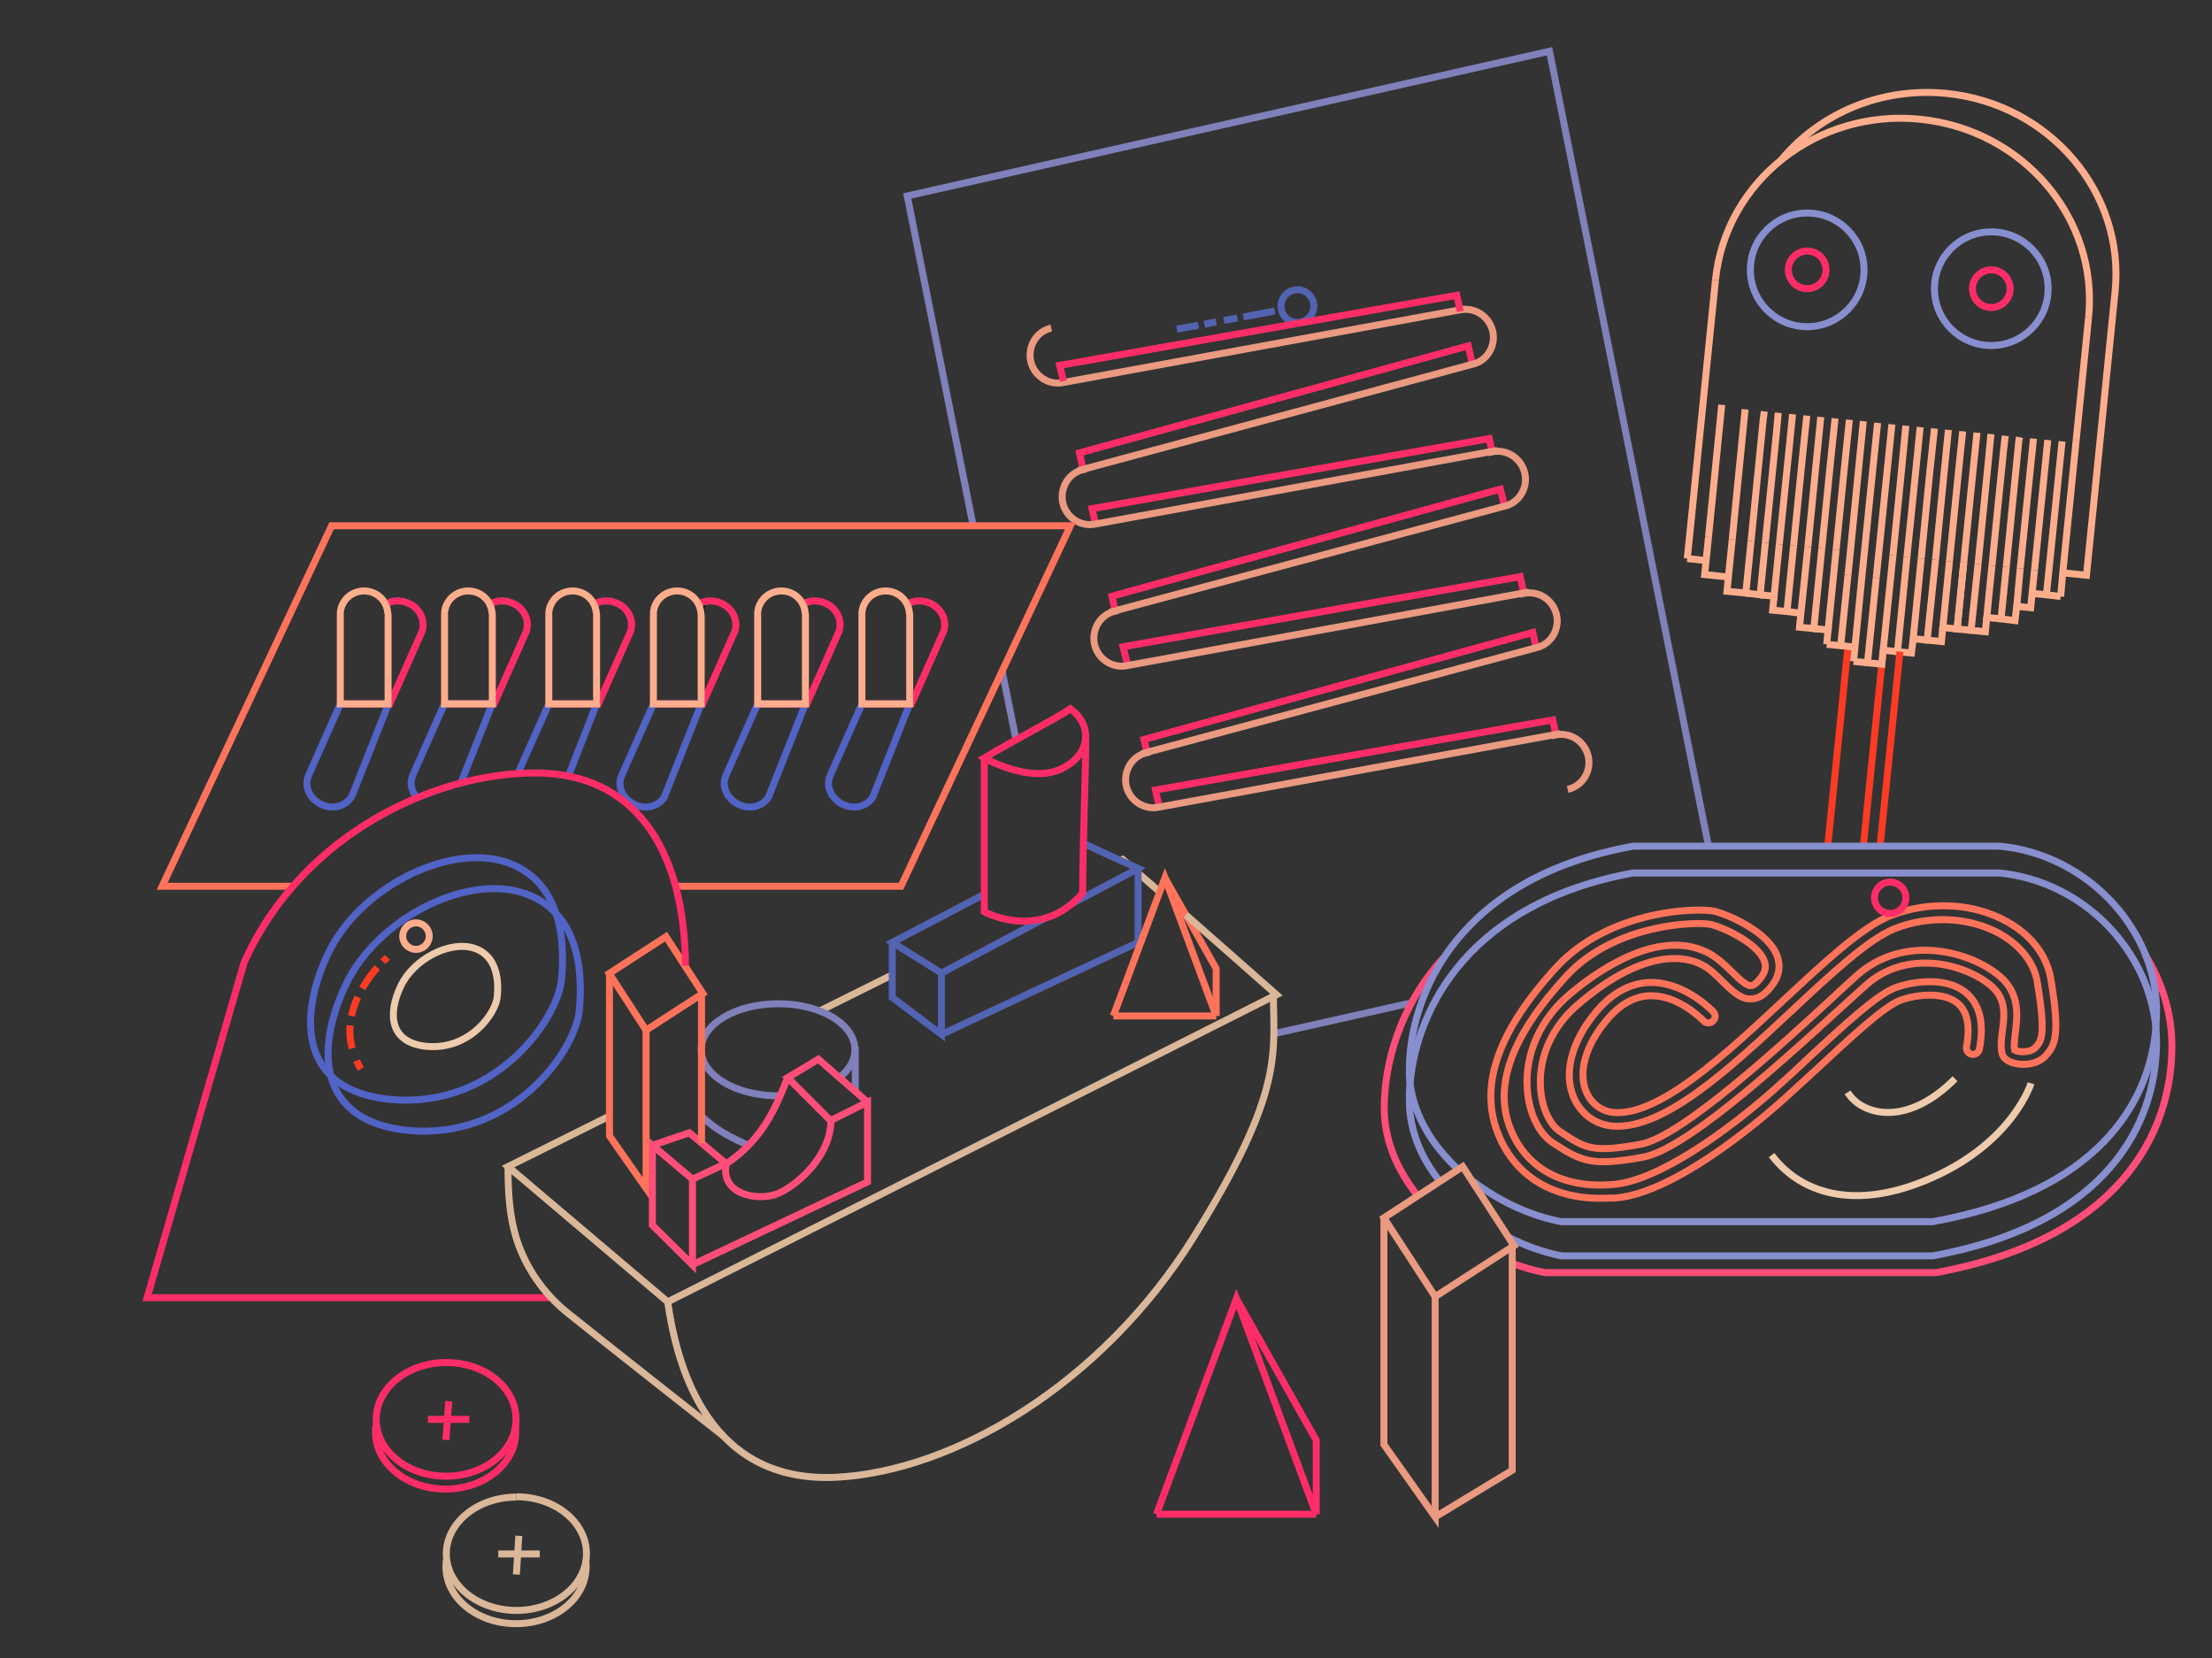 <?xml version="1.0" encoding="utf-8"?>
<!-- Generator: Adobe Illustrator 22.0.1, SVG Export Plug-In . SVG Version: 6.00 Build 0)  -->
<svg version="1.1" id="Layer_1" xmlns="http://www.w3.org/2000/svg" xmlns:xlink="http://www.w3.org/1999/xlink" x="0px" y="0px"
	 viewBox="0 0 634.4 475.6" style="enable-background:new 0 0 634.4 475.6;" xml:space="preserve">
<rect x="0" y="0" width="634.4" height="475.6" fill="#333333" stroke="none"/>
<style type="text/css">
	.st0{fill:none;stroke:#8080BB;stroke-width:2;stroke-miterlimit:10;}
	.st1{fill:none;stroke:#FF2D67;stroke-width:2;stroke-miterlimit:10;}
	.st2{fill:none;stroke:#5263B2;stroke-width:2;stroke-miterlimit:10;}
	.st3{fill:none;stroke:#EA9A80;stroke-width:2;stroke-miterlimit:10;}
	.st4{fill:none;stroke:#FEAE8C;stroke-width:2;stroke-miterlimit:10;}
	.st5{fill:none;stroke:#FF3B23;stroke-width:2;stroke-miterlimit:10;}
	.st6{fill:none;stroke:#888FCF;stroke-width:2;stroke-miterlimit:10;}
	.st7{fill:none;stroke:#000000;stroke-width:2;stroke-miterlimit:10;}
	.st8{fill:none;stroke:#FF735B;stroke-width:2;stroke-miterlimit:10;}
	.st9{fill:none;stroke:#5263C6;stroke-width:2;stroke-miterlimit:10;}
	.st10{fill:none;stroke:#FFFFFF;stroke-width:2;stroke-miterlimit:10;}
	.st11{fill:none;stroke:#DAB799;stroke-width:2;stroke-miterlimit:10;}
	.st12{fill:none;stroke:#FF4E79;stroke-width:2;stroke-miterlimit:10;}
	.st13{fill:none;stroke:#EECBAD;stroke-width:2;stroke-miterlimit:10;}
</style>
<g>
	<line class="st0" x1="470.3" y1="272.9" x2="470.3" y2="272.9"/>
	<polyline class="st0" points="478.3,271.1 478.3,271.1 478.3,271.1 	"/>
	<line class="st0" x1="404.9" y1="287.6" x2="365.3" y2="296.5"/>
	<polyline class="st0" points="279.1,150.8 260.2,56.2 444.4,14.7 490,242.7 	"/>
	<line class="st0" x1="291.4" y1="212.2" x2="287.4" y2="192.4"/>
	<polyline class="st1" points="314.2,150.4 313.2,145.9 427.1,125.8 427.8,128.9 	"/>
	<polyline class="st1" points="323.2,190 322.1,185.5 436,165.4 437,170 	"/>
	<polyline class="st1" points="332.4,231.1 331.4,226.6 445.3,206.5 446.3,211.1 	"/>
	<polyline class="st1" points="422.3,104.5 421.1,99.2 309.6,129.9 310.6,134.5 	"/>
	<polyline class="st1" points="431.4,144.8 430.3,140.3 318.9,171 319.9,175.6 	"/>
	<polyline class="st1" points="440.6,186 439.6,181.4 328.1,212.1 329.2,216.7 	"/>
	<circle class="st2" cx="372.1" cy="87.8" r="4.7"/>
	<path class="st3" d="M301.5,94.1c-4.2,0.9-6.8,5.2-5.9,9.5c1,4.3,5.2,7,9.4,6.1l115.2-21.1l-1.5,0.3c4.2-0.9,8.4,1.8,9.4,6.1
		c1,4.3-1.7,8.6-5.9,9.5L309.2,135l1.5-0.4l0,0.1c-4.2,0.9-6.8,5.2-5.9,9.5c1,4.3,5.2,7,9.4,6.1l115.2-21.1l-1.5,0.3l0,0.1
		c4.2-0.9,8.4,1.8,9.4,6.1c1,4.3-1.7,8.6-5.9,9.5l-113.1,30.4l1.5-0.4l0,0.1c-4.2,0.9-6.8,5.2-5.9,9.5c1,4.3,5.2,7,9.4,6.1
		l115.2-21.1l-1.5,0.3l0,0.1c4.2-0.9,8.4,1.8,9.4,6.1c1,4.3-1.7,8.6-5.9,9.5l-113.1,30.4l1.5-0.4l0,0.1c-4.2,0.9-6.8,5.2-5.9,9.5
		c1,4.3,5.2,7,9.4,6.1l115.2-21.1l-1.5,0.3l0,0.1c4.2-0.9,8.4,1.8,9.4,6.1s-1.7,8.6-5.9,9.5"/>
	<polyline class="st1" points="305,109.3 303.9,104.8 417.8,84.7 418.8,89.3 	"/>
	<line class="st2" x1="348.8" y1="92.3" x2="345.4" y2="93"/>
	<line class="st2" x1="365.6" y1="89.2" x2="356.6" y2="90.9"/>
	<line class="st2" x1="354.9" y1="91.2" x2="351" y2="91.9"/>
	<line class="st2" x1="343.7" y1="93.3" x2="337.5" y2="94.4"/>
</g>
<g>
	<polyline class="st4" points="483.9,160.2 484.6,153.5 492,80.3 	"/>
	<line class="st4" x1="489.3" y1="160.8" x2="483.9" y2="160.2"/>
	<line class="st4" x1="490" y1="154" x2="493.8" y2="116.1"/>
	<g>
		<polyline class="st5" points="540.1,186.5 539.7,190.5 534.4,242.7 		"/>
		<line class="st5" x1="530" y1="185.4" x2="524.2" y2="242.7"/>
		<path class="st5" d="M525.1,291.7C525.1,291.7,525.1,291.7,525.1,291.7"/>
		<path class="st4" d="M510.9,45.8c11-13.2,28.5-20.9,47.4-19c29.6,3,51.2,28.5,48.3,56.9l-8.2,81.3l-6.8-0.7"/>
		<path class="st4" d="M492,80.3c2.9-28.4,29.2-49.1,58.7-46.1c29.6,3,51.2,28.5,48.3,56.9"/>
		<circle class="st1" cx="518.3" cy="77.4" r="5.4"/>
		<circle class="st6" cx="518.3" cy="77.4" r="16.3"/>
		<circle class="st1" cx="571.1" cy="82.8" r="5.4"/>
		<circle class="st6" cx="571.1" cy="82.8" r="16.3"/>
		<polyline class="st4" points="538.1,165.7 535.6,190.1 539.7,190.5 540.1,186.5 		"/>
		<line class="st4" x1="535.6" y1="190.1" x2="531.6" y2="189.7"/>
		<polyline class="st4" points="599,91.1 591.6,164.3 591,171.1 		"/>
		<polyline class="st4" points="523.9,184.8 527.9,185.2 530,164.9 		"/>
		<line class="st4" x1="532" y1="185.6" x2="527.9" y2="185.2"/>
		<polyline class="st4" points="523.9,184.8 524.3,180.7 520.2,180.3 		"/>
		<polyline class="st4" points="490,154 489.3,160.8 488.9,164.8 495.7,165.5 496.8,154.7 		"/>
		<polyline class="st4" points="502.2,155.2 500.7,170.1 495.3,169.6 495.7,165.5 		"/>
		<polyline class="st4" points="506.3,155.6 504.8,170.6 500.7,170.1 		"/>
		<polyline class="st4" points="510.3,156.1 508.8,171 504.8,170.6 		"/>
		<polyline class="st4" points="508.8,171 508.4,175 512.5,175.4 		"/>
		<polyline class="st4" points="565.3,180.8 561.3,180.4 563.2,161.4 		"/>
		<polyline class="st4" points="573.9,177.5 569.8,177.1 570.6,169 		"/>
		<polyline class="st4" points="582.8,170.2 586.9,170.6 591,171.1 		"/>
		<polyline class="st4" points="544.2,186.9 540.1,186.5 542.9,159.3 		"/>
		<polyline class="st4" points="548.7,183.2 548.2,187.3 544.2,186.9 546.9,159.8 		"/>
		<polyline class="st4" points="552.7,183.6 548.7,183.2 551,160.2 		"/>
		<polyline class="st4" points="555.1,160.6 552.7,183.6 556.8,184 557.2,180 		"/>
		<polyline class="st4" points="559.1,161 557.2,180 561.3,180.4 563.2,161.4 		"/>
		<line class="st4" x1="570.6" y1="169" x2="571.3" y2="162.2"/>
		<polyline class="st4" points="569.8,177.1 569.4,181.2 565.3,180.8 567.3,161.8 		"/>
		<polyline class="st4" points="578.4,173.9 577.9,178 573.9,177.5 575.4,162.6 		"/>
		<polyline class="st4" points="579.4,163 578.4,173.9 582.4,174.3 582.8,170.2 583.5,163.5 		"/>
		<polyline class="st4" points="516.5,175.9 512.5,175.4 514.4,156.5 		"/>
		<line class="st4" x1="496.8" y1="154.7" x2="500.5" y2="117.4"/>
		<polyline class="st4" points="506,118 505.7,120.2 502.2,155.2 		"/>
		<polyline class="st4" points="510,118.4 509.5,123.9 506.3,155.6 		"/>
		<polyline class="st4" points="514.1,118.8 513.3,126.9 510.3,156.1 		"/>
		<polyline class="st4" points="518.2,119.2 517.1,129.5 514.4,156.5 		"/>
		<polyline class="st4" points="522.2,119.6 521,131.6 518.5,156.9 		"/>
		<polyline class="st4" points="526.3,120 524.9,133.4 522.5,157.3 		"/>
		<line class="st4" x1="524.3" y1="180.7" x2="526.6" y2="157.7"/>
		<polyline class="st4" points="518.5,156.9 516.5,175.9 516.1,179.9 520.2,180.3 522.5,157.3 		"/>
		<polyline class="st4" points="530.4,120.4 528.9,134.8 526.6,157.7 		"/>
		<polyline class="st4" points="530,164.9 530.7,158.1 532.9,135.9 534.4,120.8 		"/>
		<polyline class="st4" points="538.5,121.3 536.9,136.7 534.7,158.5 534,165.3 533.6,169.4 533.2,173.4 532.8,177.5 532.4,181.6 
			532,185.6 531.6,189.7 		"/>
		<polyline class="st4" points="542.6,121.7 541,137.3 538.8,158.9 538.1,165.7 		"/>
		<polyline class="st4" points="546.6,122.1 545.1,137.5 542.9,159.3 		"/>
		<polyline class="st4" points="550.7,122.5 549.2,137.4 546.9,159.8 		"/>
		<polyline class="st4" points="554.8,122.9 553.3,137 551,160.2 		"/>
		<polyline class="st4" points="558.8,123.3 557.5,136.3 555.1,160.6 		"/>
		<polyline class="st4" points="562.9,123.7 561.7,135.2 559.1,161 		"/>
		<polyline class="st4" points="567,124.1 566,133.7 563.2,161.4 		"/>
		<polyline class="st4" points="571,124.5 570.3,131.8 567.3,161.8 		"/>
		<polyline class="st4" points="575.1,125 574.6,129.4 571.3,162.2 		"/>
		<polyline class="st4" points="579.2,125.4 579,126.4 575.4,162.6 		"/>
		<line class="st4" x1="579.4" y1="163" x2="583.2" y2="125.8"/>
		<line class="st4" x1="583.5" y1="163.5" x2="587.3" y2="126.2"/>
		<polyline class="st4" points="586.9,170.6 587.6,163.9 591.4,126.6 		"/>
		<line class="st5" x1="544.9" y1="186.9" x2="539.2" y2="242.7"/>
		<line class="st5" x1="535.2" y1="282.5" x2="535.2" y2="282.5"/>
		<line class="st5" x1="536.4" y1="270.4" x2="536.4" y2="270.4"/>
		<path class="st5" d="M537.7,258.2C537.7,258.2,537.7,258.2,537.7,258.2"/>
	</g>
</g>
<g>
	<polygon class="st6" points="254.5,-716.8 424.5,-716.8 463.5,-799.8 293.5,-799.8 	"/>
	<path class="st7" d="M295.5-779.8L295.5-779.8c0,0.2,0,0.3,0,0.5V-779.8z"/>
	<path class="st7" d="M306.5-779.8v0.5C306.5-779.5,306.5-779.6,306.5-779.8L306.5-779.8z"/>
	<path class="st5" d="M298.3-737.9l8.2-20.9h-11l-7.3,16.4c-0.1,0.1-0.1,0.3-0.2,0.4c-0.8,2.4,0.6,5.2,3.2,6.3s5.6,0.3,6.8-1.9
		C298.1-737.6,298.2-737.8,298.3-737.9z"/>
	<path class="st1" d="M305.9-781.7c1.4-0.9,3.4-1,5.2-0.2c2.6,1.2,4,3.9,3.2,6.3c0,0.1-0.1,0.3-0.1,0.4l-7.3,16.4h-0.3h-10.7"/>
	<path class="st7" d="M319.5-779.8L319.5-779.8c0,0.2,0,0.3,0,0.5V-779.8z"/>
	<path class="st7" d="M330.5-779.8v0.5C330.5-779.5,330.5-779.6,330.5-779.8L330.5-779.8z"/>
	<path class="st5" d="M322.3-737.9l8.2-20.9h-11l-7.3,16.4c-0.1,0.1-0.1,0.3-0.2,0.4c-0.8,2.4,0.6,5.2,3.2,6.3s5.6,0.3,6.8-1.9
		C322.1-737.6,322.2-737.8,322.3-737.9z"/>
	<path class="st1" d="M329.9-781.7c1.4-0.9,3.4-1,5.2-0.2c2.6,1.2,4,3.9,3.2,6.3c0,0.1-0.1,0.3-0.1,0.4l-7.3,16.4h-0.3h-10.7"/>
	<path class="st7" d="M343.5-779.8L343.5-779.8c0,0.2,0,0.3,0,0.5V-779.8z"/>
	<path class="st7" d="M354.5-779.8v0.5C354.5-779.5,354.5-779.6,354.5-779.8L354.5-779.8z"/>
	<path class="st5" d="M346.3-737.9l8.2-20.9h-11l-7.3,16.4c-0.1,0.1-0.1,0.3-0.2,0.4c-0.8,2.4,0.6,5.2,3.2,6.3s5.6,0.3,6.8-1.9
		C346.1-737.6,346.2-737.8,346.3-737.9z"/>
	<path class="st1" d="M353.9-781.7c1.4-0.9,3.4-1,5.2-0.2c2.6,1.2,4,3.9,3.2,6.3c0,0.1-0.1,0.3-0.1,0.4l-7.3,16.4h-0.3h-10.7"/>
	<path class="st7" d="M367.5-779.8L367.5-779.8c0,0.2,0,0.3,0,0.5V-779.8z"/>
	<path class="st7" d="M378.5-779.8v0.5C378.5-779.5,378.5-779.6,378.5-779.8L378.5-779.8z"/>
	<path class="st5" d="M370.3-737.9l8.2-20.9h-11l-7.3,16.4c-0.1,0.1-0.1,0.3-0.2,0.4c-0.8,2.4,0.6,5.2,3.2,6.3s5.6,0.3,6.8-1.9
		C370.1-737.6,370.2-737.8,370.3-737.9z"/>
	<path class="st1" d="M377.9-781.7c1.4-0.9,3.4-1,5.2-0.2c2.6,1.2,4,3.9,3.2,6.3c0,0.1-0.1,0.3-0.1,0.4l-7.3,16.4h-0.3h-10.7"/>
	<path class="st7" d="M391.5-779.8L391.5-779.8c0,0.2,0,0.3,0,0.5V-779.8z"/>
	<path class="st7" d="M402.5-779.8v0.5C402.5-779.5,402.5-779.6,402.5-779.8L402.5-779.8z"/>
	<path class="st5" d="M394.3-737.9l8.2-20.9h-11l-7.3,16.4c-0.1,0.1-0.1,0.3-0.2,0.4c-0.8,2.4,0.6,5.2,3.2,6.3s5.6,0.3,6.8-1.9
		C394.1-737.6,394.2-737.8,394.3-737.9z"/>
	<path class="st1" d="M401.9-781.7c1.4-0.9,3.4-1,5.2-0.2c2.6,1.2,4,3.9,3.2,6.3c0,0.1-0.1,0.3-0.1,0.4l-7.3,16.4h-0.3h-10.7"/>
	<path class="st7" d="M415.5-779.8L415.5-779.8c0,0.2,0,0.3,0,0.5V-779.8z"/>
	<path class="st7" d="M426.5-779.8v0.5C426.5-779.5,426.5-779.6,426.5-779.8L426.5-779.8z"/>
	<path class="st5" d="M418.3-737.9l8.2-20.9h-11l-7.3,16.4c-0.1,0.1-0.1,0.3-0.2,0.4c-0.8,2.4,0.6,5.2,3.2,6.3s5.6,0.3,6.8-1.9
		C418.1-737.6,418.2-737.8,418.3-737.9z"/>
	<path class="st1" d="M425.9-781.7c1.4-0.9,3.4-1,5.2-0.2c2.6,1.2,4,3.9,3.2,6.3c0,0.1-0.1,0.3-0.1,0.4l-7.3,16.4h-0.3h-10.7"/>
	<path class="st4" d="M306.5-779.3v20.5h-11v-20.5c0-0.2,0-0.3,0-0.5c0.2-2.8,2.6-5,5.5-5s5.2,2.2,5.5,5
		C306.5-779.6,306.5-779.5,306.5-779.3z"/>
	<path class="st4" d="M330.5-779.3v20.5h-11v-20.5c0-0.2,0-0.3,0-0.5c0.2-2.8,2.6-5,5.5-5s5.2,2.2,5.5,5
		C330.5-779.6,330.5-779.5,330.5-779.3z"/>
	<path class="st4" d="M354.5-779.3v20.5h-11v-20.5c0-0.2,0-0.3,0-0.5c0.2-2.8,2.6-5,5.5-5s5.2,2.2,5.5,5
		C354.5-779.6,354.5-779.5,354.5-779.3z"/>
	<path class="st4" d="M378.5-779.3v20.5h-11v-20.5c0-0.2,0-0.3,0-0.5c0.2-2.8,2.6-5,5.5-5s5.2,2.2,5.5,5
		C378.5-779.6,378.5-779.5,378.5-779.3z"/>
	<path class="st4" d="M402.5-779.3v20.5h-11v-20.5c0-0.2,0-0.3,0-0.5c0.2-2.8,2.6-5,5.5-5s5.2,2.2,5.5,5
		C402.5-779.6,402.5-779.5,402.5-779.3z"/>
	<path class="st4" d="M426.5-779.3v20.5h-11v-20.5c0-0.2,0-0.3,0-0.5c0.2-2.8,2.6-5,5.5-5s5.2,2.2,5.5,5
		C426.5-779.6,426.5-779.5,426.5-779.3z"/>
</g>
<g>
	<polyline class="st8" points="84,254.2 46.5,254.2 95.1,150.8 307,150.8 258.4,254.2 193.7,254.2 	"/>
	<path class="st7" d="M97.6,175.7L97.6,175.7c0,0.2,0,0.4,0,0.6V175.7z"/>
	<path class="st7" d="M111.3,175.7v0.6C111.3,176.1,111.3,175.9,111.3,175.7L111.3,175.7z"/>
	<path class="st9" d="M101.1,227.9l10.3-26H97.6l-9.1,20.5c-0.1,0.2-0.1,0.4-0.2,0.5c-1,3,0.7,6.4,4,7.9c3.3,1.5,6.9,0.4,8.5-2.3
		C100.9,228.2,101,228.1,101.1,227.9z"/>
	<path class="st1" d="M110.6,173.3c1.8-1.1,4.2-1.3,6.5-0.3c3.3,1.4,4.9,4.9,4,7.9c0,0.2-0.1,0.4-0.2,0.5l-9.1,20.5h-0.4H98"/>
	<path class="st7" d="M127.5,175.7L127.5,175.7c0,0.2,0,0.4,0,0.6V175.7z"/>
	<path class="st7" d="M141.2,175.7v0.6C141.2,176.1,141.2,175.9,141.2,175.7L141.2,175.7z"/>
	<path class="st9" d="M119.6,228.8c-1.5-1.7-2.1-3.9-1.4-6c0.1-0.2,0.1-0.4,0.2-0.5l9.1-20.5h0.4h13.3l-9,22.7"/>
	<path class="st1" d="M140.5,173.3c1.8-1.1,4.2-1.3,6.5-0.3c3.3,1.4,4.9,4.9,4,7.9c0,0.2-0.1,0.4-0.2,0.5l-9.1,20.5h-0.4h-13.3"/>
	<path class="st7" d="M157.4,175.7L157.4,175.7c0,0.2,0,0.4,0,0.6V175.7z"/>
	<path class="st7" d="M171.1,175.7v0.6C171.1,176.1,171.1,175.9,171.1,175.7L171.1,175.7z"/>
	<polyline class="st9" points="148.5,221.9 157.4,201.9 157.8,201.9 171.1,201.9 163,222.6 	"/>
	<path class="st1" d="M170.4,173.3c1.8-1.1,4.2-1.3,6.5-0.3c3.3,1.4,4.9,4.9,4,7.9c0,0.2-0.1,0.4-0.2,0.5l-9.1,20.5h-0.4h-13.3"/>
	<path class="st7" d="M187.3,175.7L187.3,175.7c0,0.2,0,0.4,0,0.6V175.7z"/>
	<path class="st7" d="M201.1,175.7v0.6C201.1,176.1,201,175.9,201.1,175.7L201.1,175.7z"/>
	<path class="st9" d="M190.8,227.9l10.3-26h-13.7l-9.1,20.5c-0.1,0.2-0.1,0.4-0.2,0.5c-1,3,0.7,6.4,4,7.9c3.3,1.5,6.9,0.4,8.5-2.3
		C190.6,228.2,190.7,228.1,190.8,227.9z"/>
	<path class="st1" d="M200.3,173.3c1.8-1.1,4.2-1.3,6.5-0.3c3.3,1.4,4.9,4.9,4,7.9c0,0.2-0.1,0.4-0.2,0.5l-9.1,20.5h-0.4h-13.3"/>
	<path class="st7" d="M217.3,175.7L217.3,175.7c0,0.2,0,0.4,0,0.6V175.7z"/>
	<path class="st7" d="M231,175.7v0.6C231,176.1,231,175.9,231,175.7L231,175.7z"/>
	<path class="st9" d="M220.7,227.9l10.3-26h-13.7l-9.1,20.5c-0.1,0.2-0.1,0.4-0.2,0.5c-1,3,0.7,6.4,4,7.9c3.3,1.5,6.9,0.4,8.5-2.3
		C220.5,228.2,220.6,228.1,220.7,227.9z"/>
	<path class="st1" d="M230.2,173.3c1.8-1.1,4.2-1.3,6.5-0.3c3.3,1.4,4.9,4.9,4,7.9c0,0.2-0.1,0.4-0.2,0.5l-9.1,20.5H231h-13.3"/>
	<path class="st7" d="M247.2,175.7L247.2,175.7c0,0.2,0,0.4,0,0.6V175.7z"/>
	<path class="st7" d="M260.9,175.7v0.6C260.9,176.1,260.9,175.9,260.9,175.7L260.9,175.7z"/>
	<path class="st9" d="M250.6,227.9l10.3-26h-13.7l-9.1,20.5c-0.1,0.2-0.1,0.4-0.2,0.5c-1,3,0.7,6.4,4,7.9s6.9,0.4,8.5-2.3
		C250.5,228.2,250.5,228.1,250.6,227.9z"/>
	<path class="st1" d="M260.2,173.3c1.8-1.1,4.2-1.3,6.5-0.3c3.3,1.4,4.9,4.9,4,7.9c0,0.2-0.1,0.4-0.2,0.5l-9.1,20.5h-0.4h-13.3"/>
	<path class="st4" d="M111.3,176.3v25.6H97.6v-25.6c0-0.2,0-0.4,0-0.6c0.3-3.5,3.2-6.2,6.8-6.2c3.6,0,6.5,2.7,6.8,6.2
		C111.3,175.9,111.3,176.1,111.3,176.3z"/>
	<path class="st4" d="M141.2,176.3v25.6h-13.7v-25.6c0-0.2,0-0.4,0-0.6c0.3-3.5,3.2-6.2,6.8-6.2s6.5,2.7,6.8,6.2
		C141.2,175.9,141.2,176.1,141.2,176.3z"/>
	<path class="st4" d="M171.1,176.3v25.6h-13.7v-25.6c0-0.2,0-0.4,0-0.6c0.3-3.5,3.2-6.2,6.8-6.2s6.5,2.7,6.8,6.2
		C171.1,175.9,171.1,176.1,171.1,176.3z"/>
	<path class="st4" d="M201.1,176.3v25.6h-13.7v-25.6c0-0.2,0-0.4,0-0.6c0.3-3.5,3.2-6.2,6.8-6.2c3.6,0,6.5,2.7,6.8,6.2
		C201,175.9,201.1,176.1,201.1,176.3z"/>
	<path class="st4" d="M231,176.3v25.6h-13.7v-25.6c0-0.2,0-0.4,0-0.6c0.3-3.5,3.2-6.2,6.8-6.2s6.5,2.7,6.8,6.2
		C231,175.9,231,176.1,231,176.3z"/>
	<path class="st4" d="M260.9,176.3v25.6h-13.7v-25.6c0-0.2,0-0.4,0-0.6c0.3-3.5,3.2-6.2,6.8-6.2s6.5,2.7,6.8,6.2
		C260.9,175.9,260.9,176.1,260.9,176.3z"/>
</g>
<line class="st10" x1="337" y1="259.7" x2="337" y2="259.7"/>
<path class="st11" d="M235,290C235,290,235,290,235,290l20.9-10.4"/>
<line class="st11" x1="332.6" y1="255.8" x2="326.4" y2="250.4"/>
<polyline class="st11" points="323.4,247.7 322,246.5 321.4,246.8 321.3,246.8 "/>
<path class="st11" d="M191.5,373.4c3.5,24.7,15,52,48.5,50.3c33.5-1.8,75.8-26.4,102.3-68.8c26.4-42.3,22.9-52.9,22.9-70.5"/>
<rect x="178.5" y="272.3" transform="matrix(0.839 -0.544 0.544 0.839 -123.156 147.852)" class="st8" width="19.4" height="19.4"/>
<polygon class="st1" points="377.5,434.3 331.7,434.3 331.7,434.3 377.5,434.3 "/>
<polyline class="st1" points="377.5,434.3 377.5,413.1 354.6,372.5 "/>
<polyline class="st1" points="331.7,434.3 354.6,372.5 377.5,434.3 "/>
<polygon class="st8" points="348.8,291.4 319.3,291.4 319.3,291.4 348.8,291.4 "/>
<polyline class="st2" points="299.6,263.4 270,279.1 264.1,275.4 255.9,270.3 282.3,256.5 "/>
<polyline class="st2" points="310.7,241.9 321.3,246.8 321.4,246.8 323.4,247.7 326.4,249.1 325.5,249.6 307.4,259.2 307.4,259.2 
	"/>
<polyline class="st2" points="255.9,270.3 255.9,286.1 270,296.7 270,279.1 "/>
<polyline class="st2" points="326.4,249.1 326.4,270.3 270,296.7 "/>
<polyline class="st0" points="245.3,313 245.3,301.1 245.3,300.3 "/>
<path class="st1" d="M282.3,217.4c8.8-5.3,19.4-10.6,24.7-14.1c7.1,5.3,5.3,14.1-3.5,17.6C294.6,224.4,282.3,217.4,282.3,217.4z"/>
<path class="st1" d="M311.4,211.2c0,10.3-0.9,32.7-0.9,45c-12.3,14.1-28.2,5.3-28.2,5.3v-44.1"/>
<polyline class="st8" points="348.8,291.4 348.8,277.8 334.1,251.8 "/>
<polyline class="st8" points="319.3,291.4 334.1,251.8 348.8,291.4 "/>
<path class="st1" d="M107.9,407.1c0-9,9-16.3,20.1-16.3S148,398,148,407.1c0,9-9,16.3-20.1,16.3S107.9,416.1,107.9,407.1"/>
<path class="st1" d="M147.8,408.9c0.1,0.6,0.1,1.2,0.1,1.9c0,9-9,16.3-20.1,16.3s-20.1-7.3-20.1-16.3c0-0.6,0-1.2,0.1-1.9"/>
<line class="st1" x1="122.7" y1="407.1" x2="134.6" y2="407.1"/>
<line class="st1" x1="128.7" y1="401.9" x2="127.9" y2="413"/>
<path class="st11" d="M148.1,429.3c11.1,0,20.1,7.3,20.1,16.3c0,9-9,16.3-20.1,16.3s-20.1-7.3-20.1-16.3"/>
<path class="st11" d="M128,445.7c0-9,9-16.3,20.1-16.3"/>
<path class="st11" d="M168,447.5c0.1,0.6,0.1,1.2,0.1,1.9c0,9-9,16.3-20.1,16.3c-11.1,0-20.1-7.3-20.1-16.3c0-0.6,0-1.2,0.1-1.9"/>
<line class="st11" x1="142.9" y1="445.7" x2="154.8" y2="445.7"/>
<line class="st11" x1="148.8" y1="440.5" x2="148.1" y2="451.6"/>
<g>
	<path class="st12" d="M406.6,343c-5.8-7.3-9.6-15.9-9.6-25.1c0-12.8,4.4-29.2,16.9-43.1"/>
	<path class="st12" d="M615.1,273.6C615.1,273.6,615.1,273.6,615.1,273.6c5,8,7.8,17.1,7.8,26.4c0,24.9-14.9,55.3-67.6,65H443
		c-3.1-0.6-6.2-1.5-9.4-2.7"/>
	<g>
		<path class="st8" d="M459,343.7c-14.4,0-25.1-6.9-29.7-19.4c-4.9-13.6,0.6-28.9,17.1-46.9c15.1-16.4,40.4-17.2,45.5-16
			c3.8,1,15.2,5.8,17.8,12.8c1,2.8,0.6,5.6-1.3,8.2c-1.9,2.6-3.8,4-5.9,4.1c-3.2,0.3-5.7-2.3-8.4-4.9c-1.9-1.9-3.9-3.9-6.2-5
			c-4.1-2.1-15.8-5.1-35.1,11.3c-7.5,6.3-11.5,15-11,23.9c0.3,5.7,2.6,10.8,5.7,12.8c7.2,4.8,9.1,6.1,23,3.6
			c11.7-2.1,40.3-28.4,55.6-42.5c2.4-2.3,4.6-4.2,6.3-5.8c13.5-12.1,32.4-7.2,41,0c6,5,5.2,11.5,4.6,16.3c-0.2,1.9-0.5,3.7-0.2,5
			c1,0.6,4.4,0.8,5.8-0.6c1.8-1.8,3.3-3.3,0.7-18.9c-0.9-5.5-4.7-10.4-10.6-13.8c-8.7-4.9-20.4-5.5-30.4-1.5
			c-7.4,3-18,12.8-29.2,23.3c-18,16.8-36.6,34.1-51.2,33.3c-5.1-0.3-9.4-3.3-11.5-8.1c-3.1-7-0.7-16.2,6.3-24.6
			c4.5-5.4,9.6-8.2,15.1-8.5c9-0.4,16.5,6.3,18.5,8.3c0.8,0.8,0.8,2,0,2.7c-0.8,0.8-2,0.8-2.7,0c-1.8-1.8-8.2-7.5-15.6-7.2
			c-4.4,0.2-8.6,2.6-12.3,7.1c-6,7.2-8.2,14.9-5.7,20.6c1.5,3.4,4.5,5.6,8.2,5.8c13,0.7,31.8-16.8,48.4-32.3
			c11.5-10.7,22.3-20.8,30.4-24.1c11.1-4.4,24-3.8,33.7,1.7c7,3.9,11.4,9.8,12.5,16.5c2.6,15.8,1.4,19-1.8,22.2
			c-2.2,2.2-6.2,2.6-8.9,1.8c-1.8-0.5-3-1.5-3.3-2.7c-0.5-2-0.2-4.3,0.1-6.6c0.6-4.5,1.1-9.2-3.3-12.9c-7.5-6.3-24.2-10.7-36,0
			c-1.7,1.5-3.8,3.5-6.3,5.7c-21.7,19.9-45.8,41.3-57.5,43.5c-14.7,2.7-17.7,1.2-25.8-4.1c-4.2-2.8-7-8.8-7.4-15.8
			c-0.6-10,3.9-19.9,12.4-27c7-5.9,24.9-19,39.3-11.8c2.8,1.4,5.1,3.7,7.2,5.7c2,2,4,3.9,5.3,3.8c1.1-0.1,2.2-1.4,3-2.5
			c1.1-1.6,1.4-3,0.8-4.6c-1.9-5.1-11.6-9.5-15.1-10.4c-4-1-27.8-0.4-41.7,14.8c-15.4,16.8-20.7,30.8-16.3,43
			c4.4,12,15.3,18.1,30.1,16.7c12.7-1.2,32.3-15.1,46.4-27.7c3-2.7,6.2-5.6,9.2-8.5c10.5-9.7,19.5-18,24.7-20.1
			c3.5-1.4,14.1-3.9,20.5,1.3c4,3.3,5.3,8.7,3.9,16.2c-0.2,1-1.2,1.7-2.2,1.5c-1-0.2-1.7-1.2-1.5-2.2c1.1-6,0.2-10.2-2.6-12.5
			c-4.6-3.7-13.2-2.1-16.6-0.7c-4.6,1.8-14.2,10.7-23.5,19.4c-3.1,2.8-6.2,5.7-9.3,8.5c-7,6.3-31.4,27.2-48.6,28.7
			C461.8,343.6,460.4,343.7,459,343.7z"/>
	</g>
	<circle class="st1" cx="542.1" cy="257.5" r="4.5"/>
	<path class="st13" d="M529.9,313.3c3.9,6.4,16.7,10.3,30.8-3.9"/>
	<path class="st13" d="M508.1,331.3c7.7,10.3,23.1,16.7,46.2,6.4c23.1-10.3,28.2-27,28.2-27"/>
	<path class="st6" d="M418.3,335.5c-7.4-6.8-12.7-15.3-13.9-24.8c0,0,0,0,0,0c-0.2-1.3-0.2-2.5-0.2-3.8c0-21.8,14.1-55.2,64.2-64.2
		h105.2c19.3,1.9,35,14.8,41.6,30.8c0,0,0,0,0,0c2.2,5.3,3.3,10.9,3.3,16.6c0,1.5-0.1,3-0.2,4.6c0,0,0,0,0,0
		c-1.8,22.1-17.2,47.3-64,55.7H447.8c-8.7-1.6-17.8-5.8-25.5-11.7"/>
	<path class="st6" d="M432.7,354.9c4.9,2.5,10.1,4.3,15.1,5.3h106.5c50-9.1,64.2-37.9,64.2-61.4c0-1.3-0.1-2.6-0.2-4
		c-2-22-20.5-41.9-44.7-44.4H468.3c-46.4,8.5-61.9,38.3-63.9,60.3c-0.2,1.7-0.2,3.4-0.2,5c0,8.5,3.4,16.5,8.8,23.2"/>
</g>
<polyline class="st3" points="411.6,371.9 396.9,349.3 419.5,334.6 434.2,357.3 411.6,371.9 "/>
<polyline class="st3" points="411.6,371.4 411.6,435.1 396.9,414.3 396.9,349.3 "/>
<polyline class="st3" points="411.6,435.1 433.7,421.7 433.7,356.7 "/>
<g>
	<path class="st1" d="M158,372.2H42.2L70,276.1c16.4-36.7,54.4-54.4,83.5-54.4c27.7,0,42.8,20.6,43.1,55.3v0"/>
	<path class="st9" d="M116.8,324.2c30.2,3,48.1-22.8,49.3-34.1s0-29.1-16.4-34.1c-16.4-5.1-41.7,7.6-50.6,26.6
		C90.2,301.4,91.5,321.6,116.8,324.2z"/>
	<path class="st9" d="M111.7,315.3c30.2,3,48.1-22.8,49.3-34.1s0-29.1-16.4-34.1s-41.7,7.6-50.6,26.6
		C85.2,292.5,86.5,312.8,111.7,315.3z"/>
	<path class="st13" d="M122.2,300.1c12.5,1.2,19.9-9.4,20.4-14.1s0-12-6.8-14.1c-6.8-2.1-17.2,3.1-20.9,11
		C111.2,290.7,111.7,299,122.2,300.1z"/>
	<circle class="st4" cx="119.3" cy="268.5" r="3.8"/>
	<path class="st5" d="M108.2,277.5c-1.5,1.7-3,3.7-4.3,6"/>
	<path class="st5" d="M101,300.7c-0.6-2.3-0.8-4.5-0.6-6.6"/>
	<path class="st5" d="M103.5,306.6c-0.5-0.8-0.9-1.6-1.2-2.4"/>
	<path class="st5" d="M102.6,286c-0.8,1.7-1.4,3.5-1.8,5.4"/>
	<path class="st5" d="M111.1,274.6c-0.4,0.4-0.9,0.8-1.3,1.2"/>
</g>
<polyline class="st11" points="340.1,262.4 366.1,285.3 191.5,373.4 145.7,334.6 174.8,320.1 "/>
<path class="st11" d="M145.7,334.6c0,8,0.5,14.3,2.3,20.3c2.6,8.5,7.8,16,14.7,21.6c15.5,12.4,44.8,35.4,44.8,35.4"/>
<polyline class="st8" points="185.3,295 185.3,340.8 174.8,325.8 174.8,279.1 "/>
<polygon class="st12" points="187.1,328.5 187.1,351.4 198.6,362.8 198.6,338.2 "/>
<path class="st0" d="M223.7,314.3c-0.2,0-0.3,0-0.5,0c-9.3,0-17.2-3.4-20.5-8.3c-1-1.5-1.6-3.2-1.6-4.9c0-7.3,9.9-13.2,22-13.2
	c4.3,0,8.4,0.7,11.8,2c0,0,0,0,0,0c6.2,2.3,10.3,6.5,10.3,11.2c0,3-1.7,5.8-4.5,8"/>
<path class="st0" d="M201.2,320.1c4.2,4.2,9.3,6.6,13.5,8.4"/>
<polyline class="st12" points="208.6,333.5 208.2,333.7 198.6,338.2 "/>
<polyline class="st12" points="198.7,362.7 248.8,339 248.8,316.1 238.2,321.4 225.9,309.1 234.7,303.8 248.8,316.1 "/>
<path class="st12" d="M225.9,309.1c-3.5,8.8-7.1,17.6-17.6,24.7c-1.8,8.8,8.8,10.6,14.1,8.8s15.9-10.6,15.9-21.2"/>
<polyline class="st12" points="187.1,328.5 197.7,324.9 208.3,333.8 "/>
<polyline class="st8" points="201.2,327.9 201.2,320.1 201.2,306.9 201.2,301.1 201.2,284.4 "/>
</svg>
